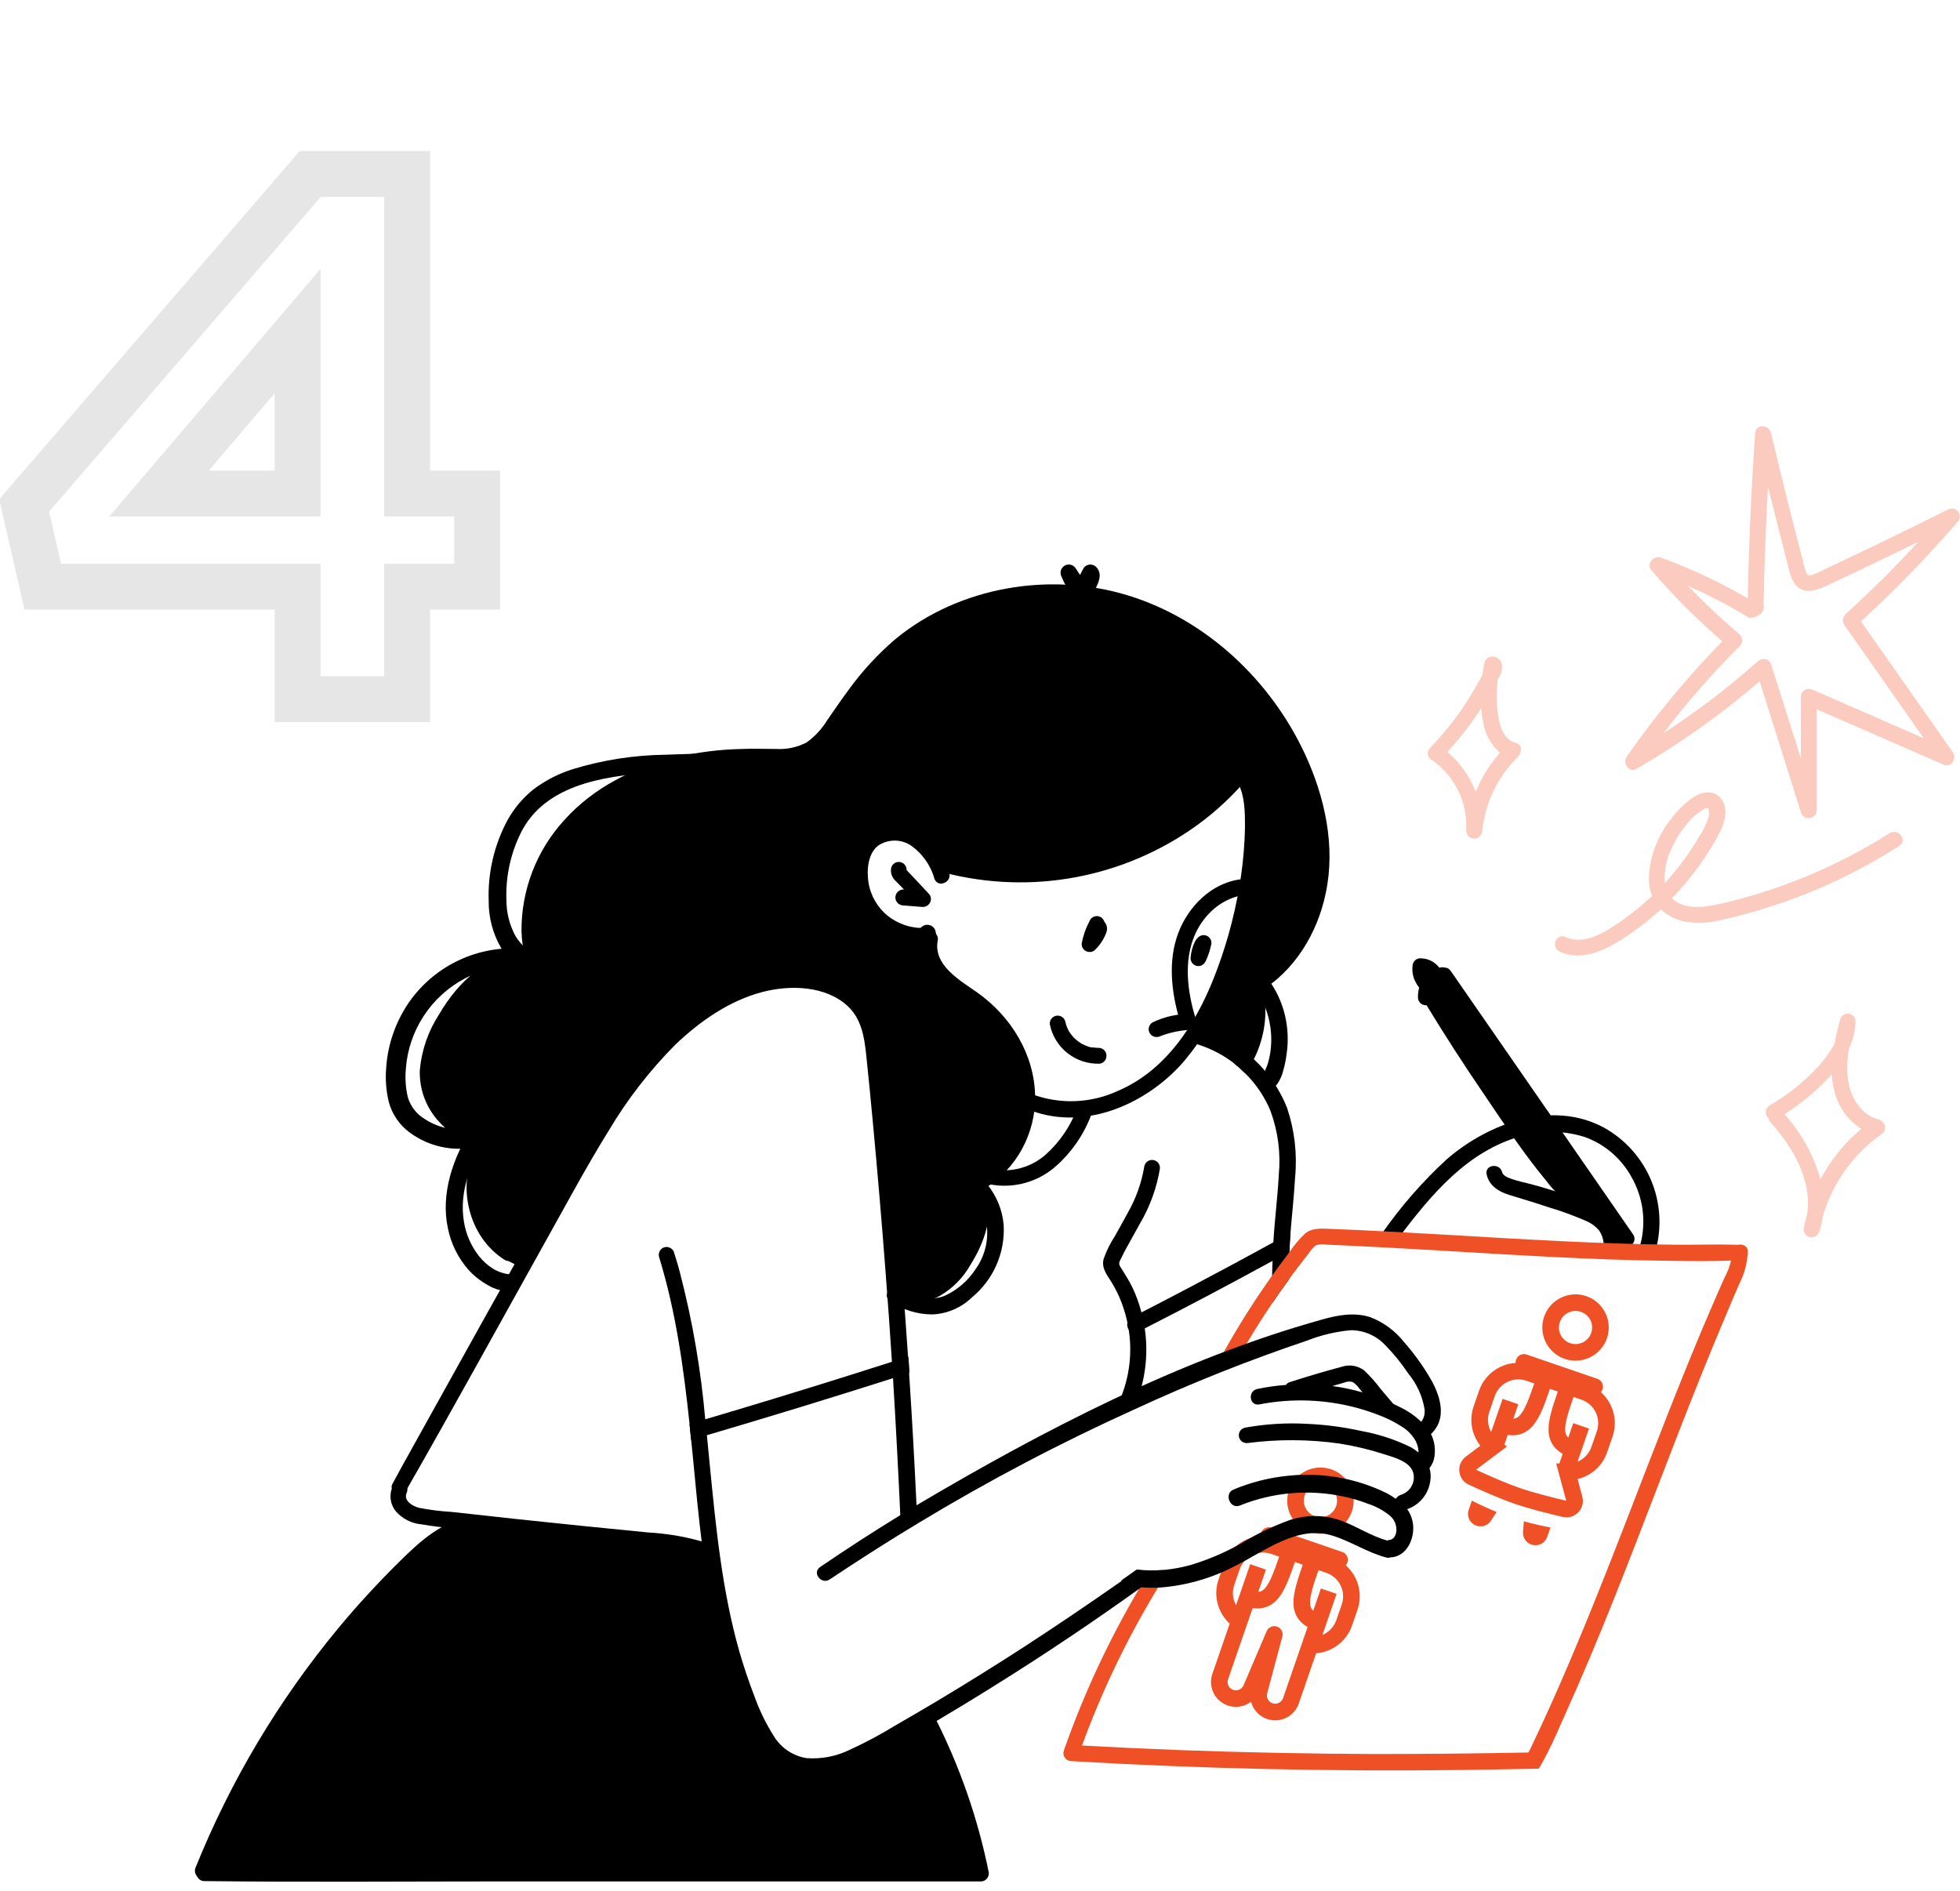<svg width="171" height="165" viewBox="0 0 171 165" fill="none" xmlns="http://www.w3.org/2000/svg">
<path d="M27.068 15.175V13.175H26.152L25.554 13.868L27.068 15.175ZM2.108 44.1L0.594 42.793L-0.068 43.56L0.158 44.547L2.108 44.1ZM3.733 51.185L1.783 51.632L2.14 53.185H3.733V51.185ZM25.963 51.185H27.963V49.185H25.963V51.185ZM25.963 61H23.963V63H25.963V61ZM35.518 61V63H37.518V61H35.518ZM35.518 51.185V49.185H33.518V51.185H35.518ZM41.628 51.185V53.185H43.628V51.185H41.628ZM41.628 43.06H43.628V41.06H41.628V43.06ZM35.518 43.06H33.518V45.06H35.518V43.06ZM35.518 15.175H37.518V13.175H35.518V15.175ZM25.963 43.06V45.06H27.963V43.06H25.963ZM13.873 43.06L12.351 41.762L9.537 45.06H13.873V43.06ZM25.963 28.89H27.963V23.465L24.441 27.592L25.963 28.89ZM25.554 13.868L0.594 42.793L3.622 45.407L28.582 16.482L25.554 13.868ZM0.158 44.547L1.783 51.632L5.682 50.738L4.057 43.653L0.158 44.547ZM3.733 53.185H25.963V49.185H3.733V53.185ZM23.963 51.185V61H27.963V51.185H23.963ZM25.963 63H35.518V59H25.963V63ZM37.518 61V51.185H33.518V61H37.518ZM35.518 53.185H41.628V49.185H35.518V53.185ZM43.628 51.185V43.06H39.628V51.185H43.628ZM41.628 41.06H35.518V45.06H41.628V41.06ZM37.518 43.06V15.175H33.518V43.06H37.518ZM35.518 13.175H27.068V17.175H35.518V13.175ZM25.963 41.06H13.873V45.06H25.963V41.06ZM15.394 44.358L27.484 30.188L24.441 27.592L12.351 41.762L15.394 44.358ZM23.963 28.89V43.06H27.963V28.89H23.963Z" fill="black" fill-opacity="0.1"/>
<g clip-path="url(#clip0_266_1911)">
<g clip-path="url(#clip1_266_1911)">
<path fill-rule="evenodd" clip-rule="evenodd" d="M125.48 134.457C125.73 133.732 126.259 133.136 126.95 132.799C127.641 132.463 128.437 132.414 129.164 132.664C129.891 132.914 130.489 133.441 130.826 134.13C131.163 134.82 131.212 135.614 130.962 136.339C130.711 137.065 130.183 137.661 129.492 137.997C128.801 138.333 128.004 138.382 127.277 138.132C126.551 137.883 125.953 137.355 125.616 136.666C125.279 135.977 125.23 135.182 125.48 134.457ZM128.693 134.031C128.329 133.906 127.931 133.931 127.585 134.099C127.24 134.267 126.976 134.565 126.851 134.928C126.725 135.29 126.75 135.688 126.918 136.032C127.087 136.377 127.386 136.641 127.749 136.765C128.113 136.89 128.511 136.866 128.856 136.698C129.202 136.53 129.466 136.231 129.591 135.869C129.716 135.506 129.692 135.109 129.523 134.764C129.355 134.42 129.056 134.156 128.693 134.031ZM110.94 133.287C110.827 133.248 110.706 133.237 110.588 133.256C110.471 133.275 110.359 133.323 110.264 133.395C110.17 133.467 110.094 133.561 110.044 133.669C109.995 133.778 109.973 133.896 109.98 134.015C109.266 134.061 108.582 134.316 108.013 134.748C107.444 135.181 107.017 135.772 106.784 136.447L106.312 137.814C106.082 138.479 106.052 139.197 106.225 139.879C106.398 140.56 106.767 141.177 107.286 141.653L105.773 146.039C105.621 146.479 105.615 146.957 105.756 147.401C105.897 147.846 106.178 148.233 106.557 148.505C106.936 148.778 107.393 148.921 107.86 148.914C108.327 148.908 108.779 148.751 109.15 148.468C109.268 148.919 109.528 149.32 109.892 149.612C110.256 149.904 110.704 150.072 111.171 150.09C111.638 150.107 112.098 149.975 112.483 149.711C112.868 149.448 113.158 149.068 113.31 148.627L114.824 144.241C115.526 144.185 116.198 143.926 116.755 143.494C117.312 143.063 117.731 142.479 117.96 141.814L118.432 140.447C118.665 139.772 118.692 139.044 118.511 138.353C118.33 137.663 117.948 137.042 117.413 136.568C117.492 136.479 117.548 136.372 117.576 136.256C117.604 136.14 117.602 136.019 117.572 135.904C117.541 135.789 117.483 135.683 117.402 135.596C117.321 135.509 117.219 135.443 117.106 135.404L110.94 133.287ZM108.824 141.638L109.287 140.299C109.605 140.35 109.929 140.34 110.244 140.27C110.781 140.145 111.196 139.837 111.524 139.441C111.842 139.058 112.092 138.576 112.313 138.058C112.536 137.536 112.748 136.929 112.973 136.278L113.658 136.514C113.434 137.164 113.227 137.772 113.08 138.322C112.935 138.866 112.834 139.399 112.848 139.896C112.863 140.409 113 140.907 113.346 141.336C113.545 141.582 113.794 141.782 114.083 141.946L111.94 148.157C111.878 148.333 111.75 148.478 111.584 148.562C111.417 148.647 111.224 148.664 111.045 148.609C110.866 148.555 110.715 148.434 110.624 148.271C110.532 148.108 110.508 147.916 110.555 147.736L111.877 142.783C111.924 142.606 111.902 142.418 111.816 142.257C111.73 142.095 111.586 141.973 111.412 141.913C111.239 141.853 111.049 141.862 110.882 141.936C110.714 142.01 110.581 142.145 110.51 142.314L108.496 147.029C108.423 147.203 108.285 147.342 108.112 147.416C107.938 147.49 107.742 147.494 107.566 147.426C107.39 147.358 107.247 147.225 107.168 147.053C107.089 146.882 107.08 146.687 107.144 146.509L108.824 141.638ZM107.682 138.284C107.473 138.891 107.549 139.528 107.84 140.048L109.075 136.469L110.446 136.94L109.775 138.883C109.827 138.879 109.872 138.872 109.912 138.863C110.073 138.826 110.231 138.732 110.407 138.521C110.593 138.295 110.778 137.963 110.979 137.492C111.179 137.025 111.376 136.465 111.602 135.808L110.917 135.573C110.372 135.385 109.775 135.422 109.257 135.674C108.738 135.926 108.342 136.373 108.154 136.917L107.682 138.284ZM116.59 141.343C116.38 141.95 115.928 142.406 115.377 142.636L116.612 139.057L115.242 138.587L114.571 140.53C114.537 140.499 114.505 140.466 114.476 140.43C114.372 140.302 114.305 140.131 114.297 139.856C114.289 139.565 114.348 139.189 114.481 138.694C114.612 138.204 114.802 137.642 115.028 136.984L115.714 137.22C116.259 137.407 116.707 137.802 116.96 138.319C117.213 138.836 117.249 139.432 117.062 139.976L116.59 141.343ZM122.999 138.486C122.285 138.531 121.6 138.786 121.032 139.219C120.463 139.652 120.035 140.243 119.802 140.917L119.331 142.284C118.913 143.496 119.177 144.776 119.919 145.709L118.653 146.662C117.791 147.309 117.911 148.65 118.909 149.111C119.965 149.597 121.625 150.336 122.914 150.778C124.202 151.221 125.967 151.659 127.1 151.924C128.171 152.174 129.092 151.19 128.813 150.151L128.402 148.622C128.994 148.48 129.54 148.192 129.991 147.783C130.441 147.374 130.781 146.859 130.979 146.285L131.451 144.917C131.684 144.243 131.711 143.514 131.53 142.824C131.348 142.134 130.966 141.512 130.432 141.038C130.511 140.949 130.567 140.842 130.594 140.726C130.622 140.611 130.621 140.49 130.59 140.375C130.56 140.26 130.502 140.154 130.42 140.067C130.339 139.979 130.238 139.914 130.125 139.875L123.958 137.757C123.845 137.718 123.725 137.708 123.607 137.727C123.489 137.746 123.378 137.793 123.283 137.865C123.188 137.937 123.113 138.032 123.063 138.14C123.013 138.248 122.991 138.367 122.999 138.486ZM121.173 141.388C121.36 140.844 121.757 140.397 122.275 140.145C122.793 139.892 123.391 139.856 123.936 140.043L124.621 140.278C124.394 140.936 124.198 141.495 123.998 141.962C123.797 142.434 123.612 142.766 123.426 142.991C123.25 143.203 123.092 143.296 122.932 143.333C122.886 143.344 122.84 143.351 122.794 143.354L123.228 142.094L121.858 141.623L120.859 144.519C120.568 143.998 120.492 143.362 120.701 142.755L121.173 141.388ZM122.237 145.779L122.014 145.613L122.305 144.769C122.623 144.821 122.948 144.811 123.262 144.741C123.8 144.616 124.215 144.307 124.542 143.912C124.861 143.529 125.11 143.047 125.331 142.529C125.554 142.007 125.767 141.4 125.991 140.749L126.677 140.984C126.452 141.635 126.245 142.243 126.099 142.792C125.953 143.336 125.853 143.87 125.867 144.367C125.882 144.88 126.018 145.378 126.364 145.807C126.563 146.053 126.812 146.253 127.101 146.416L126.81 147.261L126.533 147.254L127.409 150.511C126.278 150.246 124.591 149.825 123.386 149.411C122.181 148.997 120.591 148.293 119.537 147.807L122.237 145.779L122.237 145.779ZM128.396 147.107C128.946 146.876 129.399 146.421 129.608 145.814L130.08 144.447C130.268 143.903 130.231 143.307 129.978 142.79C129.726 142.273 129.277 141.877 128.732 141.69L128.047 141.455C127.82 142.113 127.63 142.674 127.499 143.164C127.367 143.66 127.308 144.035 127.315 144.326C127.324 144.602 127.391 144.772 127.494 144.9C127.52 144.932 127.551 144.966 127.59 145.001L128.025 143.741L129.395 144.212L128.396 147.107Z" fill="#EF5026"/>
<path d="M121.341 151.495C120.605 151.196 119.884 150.865 119.178 150.502L118.899 151.311C118.813 151.56 118.821 151.832 118.922 152.076C119.023 152.32 119.209 152.519 119.446 152.635C119.683 152.752 119.955 152.778 120.21 152.71C120.465 152.641 120.687 152.482 120.833 152.262L121.341 151.495ZM123.712 152.303L123.639 153.226C123.618 153.489 123.695 153.751 123.853 153.962C124.012 154.173 124.243 154.318 124.502 154.372C124.761 154.426 125.03 154.383 125.26 154.253C125.49 154.123 125.664 153.913 125.75 153.664L126.033 152.845C125.252 152.698 124.478 152.517 123.712 152.304L123.712 152.303Z" fill="#EF5026"/>
<path fill-rule="evenodd" clip-rule="evenodd" d="M116.146 128.193C115.419 127.944 114.622 127.992 113.931 128.329C113.241 128.665 112.712 129.261 112.462 129.986C112.211 130.712 112.26 131.506 112.597 132.196C112.934 132.885 113.532 133.412 114.259 133.662C114.986 133.911 115.782 133.863 116.473 133.527C117.164 133.19 117.693 132.594 117.943 131.869C118.193 131.144 118.144 130.349 117.807 129.66C117.47 128.97 116.873 128.443 116.146 128.193ZM113.832 130.457C113.957 130.094 114.221 129.796 114.567 129.628C114.912 129.46 115.311 129.436 115.674 129.561C116.037 129.685 116.336 129.949 116.505 130.294C116.673 130.638 116.698 131.036 116.573 131.398C116.448 131.761 116.183 132.059 115.838 132.227C115.492 132.395 115.094 132.42 114.731 132.295C114.367 132.17 114.068 131.906 113.9 131.562C113.731 131.217 113.707 130.82 113.832 130.457Z" fill="#EF5026"/>
</g>
<g clip-path="url(#clip2_266_1911)">
<path fill-rule="evenodd" clip-rule="evenodd" d="M134.716 114.878C134.966 114.153 135.495 113.556 136.186 113.22C136.877 112.884 137.673 112.835 138.4 113.085C139.127 113.335 139.725 113.862 140.062 114.551C140.399 115.241 140.447 116.035 140.197 116.76C139.947 117.485 139.418 118.082 138.727 118.418C138.036 118.754 137.24 118.803 136.513 118.553C135.786 118.304 135.188 117.776 134.851 117.087C134.514 116.398 134.466 115.603 134.716 114.878ZM137.928 114.452C137.565 114.327 137.166 114.352 136.821 114.52C136.476 114.688 136.211 114.986 136.086 115.349C135.961 115.711 135.985 116.108 136.154 116.453C136.322 116.798 136.621 117.061 136.985 117.186C137.348 117.311 137.746 117.287 138.092 117.119C138.437 116.95 138.702 116.652 138.827 116.29C138.952 115.927 138.928 115.53 138.759 115.185C138.591 114.841 138.292 114.577 137.928 114.452ZM120.175 113.707C120.063 113.669 119.942 113.658 119.824 113.677C119.706 113.696 119.595 113.744 119.5 113.816C119.405 113.888 119.33 113.982 119.28 114.09C119.23 114.199 119.208 114.317 119.216 114.436C118.502 114.481 117.817 114.737 117.249 115.169C116.68 115.602 116.252 116.193 116.019 116.868L115.548 118.235C115.318 118.9 115.288 119.617 115.461 120.299C115.634 120.981 116.003 121.598 116.522 122.074L115.009 126.46C114.857 126.9 114.851 127.378 114.992 127.822C115.133 128.266 115.414 128.654 115.793 128.926C116.172 129.199 116.628 129.342 117.095 129.335C117.562 129.329 118.015 129.172 118.386 128.889C118.503 129.34 118.763 129.741 119.127 130.033C119.491 130.325 119.94 130.493 120.406 130.51C120.873 130.528 121.333 130.396 121.719 130.132C122.104 129.869 122.394 129.489 122.546 129.048L124.059 124.662C124.762 124.606 125.433 124.346 125.99 123.915C126.548 123.484 126.967 122.9 127.196 122.235L127.668 120.868C127.901 120.193 127.928 119.465 127.747 118.774C127.565 118.084 127.183 117.463 126.649 116.989C126.728 116.9 126.784 116.792 126.811 116.677C126.839 116.561 126.838 116.44 126.807 116.325C126.777 116.21 126.719 116.104 126.638 116.017C126.556 115.93 126.455 115.864 126.342 115.825L120.175 113.707ZM118.06 122.059L118.522 120.72C118.84 120.771 119.165 120.761 119.479 120.691C120.017 120.566 120.432 120.258 120.759 119.862C121.078 119.479 121.328 118.997 121.548 118.479C121.772 117.957 121.984 117.35 122.208 116.699L122.894 116.935C122.669 117.585 122.462 118.193 122.316 118.742C122.17 119.286 122.07 119.82 122.084 120.317C122.098 120.83 122.235 121.328 122.582 121.757C122.78 122.003 123.029 122.203 123.318 122.367L121.175 128.577C121.114 128.754 120.986 128.899 120.819 128.983C120.652 129.068 120.459 129.084 120.281 129.03C120.102 128.976 119.951 128.855 119.859 128.692C119.768 128.529 119.743 128.337 119.79 128.157L121.112 123.204C121.159 123.027 121.138 122.839 121.052 122.678C120.965 122.516 120.821 122.393 120.648 122.334C120.475 122.274 120.285 122.283 120.118 122.357C119.95 122.431 119.817 122.566 119.745 122.734L117.731 127.45C117.659 127.624 117.521 127.763 117.347 127.837C117.174 127.911 116.978 127.914 116.802 127.847C116.625 127.779 116.483 127.645 116.404 127.474C116.325 127.303 116.316 127.108 116.379 126.93L118.06 122.059ZM116.918 118.705C116.709 119.312 116.785 119.949 117.076 120.469L118.311 116.89L119.681 117.361L119.011 119.304C119.062 119.3 119.108 119.293 119.148 119.284C119.309 119.246 119.467 119.153 119.643 118.942C119.829 118.716 120.014 118.384 120.215 117.912C120.414 117.446 120.611 116.886 120.838 116.229L120.153 115.993C119.608 115.806 119.01 115.843 118.492 116.095C117.974 116.347 117.577 116.794 117.39 117.338L116.918 118.705ZM125.825 121.764C125.616 122.371 125.163 122.827 124.613 123.057L125.848 119.478L124.477 119.008L123.807 120.951C123.772 120.92 123.74 120.887 123.711 120.851C123.608 120.723 123.541 120.552 123.532 120.277C123.525 119.986 123.584 119.61 123.716 119.115C123.847 118.624 124.037 118.063 124.264 117.405L124.949 117.641C125.494 117.828 125.943 118.223 126.195 118.74C126.448 119.257 126.485 119.853 126.297 120.397L125.825 121.764ZM132.234 118.907C131.52 118.952 130.836 119.207 130.267 119.64C129.698 120.073 129.271 120.663 129.038 121.338L128.566 122.705C128.148 123.917 128.413 125.197 129.155 126.13L127.888 127.083C127.026 127.73 127.146 129.071 128.144 129.532C129.2 130.018 130.861 130.757 132.15 131.199C133.438 131.642 135.203 132.079 136.335 132.344C137.406 132.594 138.328 131.611 138.048 130.572L137.638 129.043C138.229 128.901 138.776 128.612 139.226 128.204C139.677 127.795 140.017 127.28 140.214 126.705L140.686 125.338C140.919 124.664 140.947 123.935 140.765 123.245C140.584 122.555 140.202 121.933 139.667 121.459C139.746 121.37 139.802 121.263 139.83 121.147C139.858 121.032 139.856 120.911 139.826 120.796C139.796 120.681 139.737 120.575 139.656 120.487C139.575 120.4 139.473 120.334 139.361 120.296L133.194 118.178C133.081 118.139 132.96 118.129 132.843 118.148C132.725 118.167 132.614 118.214 132.519 118.286C132.424 118.358 132.348 118.453 132.298 118.561C132.249 118.669 132.227 118.788 132.234 118.907ZM130.408 121.809C130.596 121.265 130.993 120.818 131.511 120.566C132.029 120.313 132.626 120.277 133.171 120.464L133.857 120.699C133.63 121.357 133.433 121.916 133.234 122.383C133.033 122.855 132.847 123.187 132.662 123.411C132.485 123.624 132.327 123.717 132.167 123.754C132.122 123.765 132.076 123.771 132.029 123.775L132.464 122.515L131.094 122.044L130.094 124.94C129.803 124.419 129.727 123.783 129.937 123.176L130.408 121.809ZM131.472 126.2L131.249 126.034L131.541 125.19C131.859 125.241 132.183 125.232 132.498 125.162C133.035 125.037 133.451 124.728 133.778 124.333C134.096 123.95 134.346 123.468 134.567 122.949C134.79 122.427 135.002 121.821 135.227 121.17L135.912 121.405C135.688 122.056 135.481 122.664 135.334 123.213C135.189 123.757 135.088 124.291 135.103 124.788C135.118 125.301 135.254 125.799 135.6 126.228C135.799 126.474 136.048 126.674 136.337 126.837L136.046 127.681L135.768 127.675L136.645 130.932C135.514 130.667 133.827 130.246 132.621 129.832C131.416 129.418 129.827 128.714 128.773 128.228L131.473 126.2L131.472 126.2ZM137.631 127.528C138.182 127.296 138.635 126.842 138.844 126.235L139.316 124.868C139.503 124.324 139.467 123.728 139.214 123.211C138.961 122.694 138.513 122.298 137.968 122.111L137.283 121.876C137.056 122.533 136.866 123.094 136.735 123.585C136.602 124.08 136.543 124.456 136.551 124.747C136.559 125.023 136.626 125.193 136.729 125.321C136.756 125.353 136.787 125.387 136.826 125.422L137.26 124.162L138.631 124.632L137.631 127.528Z" fill="#EF5026"/>
<path d="M130.577 131.916C129.841 131.617 129.119 131.286 128.413 130.923L128.134 131.732C128.048 131.981 128.057 132.253 128.157 132.497C128.258 132.741 128.445 132.94 128.682 133.056C128.919 133.173 129.191 133.199 129.446 133.13C129.701 133.062 129.922 132.902 130.068 132.683L130.577 131.916ZM132.948 132.724L132.875 133.647C132.854 133.91 132.93 134.171 133.089 134.382C133.248 134.593 133.478 134.739 133.737 134.793C133.996 134.847 134.266 134.804 134.496 134.674C134.726 134.544 134.9 134.334 134.986 134.085L135.268 133.266C134.487 133.119 133.713 132.938 132.948 132.725L132.948 132.724Z" fill="#EF5026"/>
<path fill-rule="evenodd" clip-rule="evenodd" d="M125.381 108.614C124.654 108.365 123.858 108.413 123.167 108.75C122.476 109.086 121.947 109.682 121.697 110.407C121.447 111.132 121.496 111.927 121.833 112.616C122.17 113.306 122.768 113.833 123.494 114.083C124.221 114.332 125.018 114.284 125.709 113.947C126.4 113.611 126.928 113.015 127.179 112.29C127.429 111.565 127.38 110.77 127.043 110.081C126.706 109.391 126.108 108.864 125.381 108.614ZM123.068 110.878C123.193 110.515 123.457 110.217 123.802 110.049C124.148 109.881 124.546 109.857 124.91 109.981C125.273 110.106 125.572 110.37 125.74 110.715C125.909 111.059 125.933 111.457 125.808 111.819C125.683 112.182 125.419 112.48 125.073 112.648C124.728 112.816 124.33 112.84 123.966 112.716C123.603 112.591 123.304 112.327 123.135 111.982C122.967 111.638 122.942 111.24 123.068 110.878Z" fill="#EF5026"/>
</g>
<path d="M80.063 132.887L78.614 133.768L78.545 132.162C78.364 128.18 78.152 124.207 77.91 120.241C77.875 119.763 77.846 119.285 77.817 118.813C77.644 116.126 77.452 113.419 77.24 110.694C76.921 106.532 76.567 102.367 76.178 98.197C75.982 96.107 75.785 94.011 75.56 91.921C75.399 90.412 75.127 88.874 73.973 87.792C72.045 85.989 68.934 85.914 66.515 86.548C63.629 87.302 61.031 89.116 58.907 91.155C56.686 93.392 54.747 95.893 53.135 98.6C51.236 101.653 49.539 104.826 47.784 107.964C43.662 115.352 39.599 122.769 35.396 130.106C35.01 130.774 33.855 130.106 34.242 129.455C34.746 128.522 35.258 127.591 35.777 126.662C39.957 119.126 44.153 111.598 48.367 104.077C51.565 98.353 54.826 92.22 60.183 88.195C62.607 86.375 65.534 84.93 68.61 84.786C71.416 84.659 74.51 85.511 75.999 88.085C76.963 89.749 76.998 91.8 77.153 93.665C77.373 95.796 77.586 97.933 77.777 100.069C78.162 104.342 78.516 108.618 78.839 112.899C78.966 114.713 79.099 116.527 79.22 118.347C79.249 118.825 79.283 119.297 79.312 119.775C79.566 123.614 79.782 127.453 79.959 131.292C80.022 131.816 80.04 132.352 80.063 132.887Z" fill="black"/>
<path d="M139.91 98.364C135.373 95.94 129.843 98.013 126.236 101.128C124.096 103.094 122.182 105.29 120.527 107.676C120.417 107.823 120.369 108.007 120.395 108.188C120.421 108.37 120.518 108.533 120.665 108.643C120.812 108.753 120.997 108.801 121.179 108.775C121.361 108.749 121.525 108.652 121.635 108.505C124.383 104.849 127.407 100.961 131.881 99.384C133.916 98.612 136.152 98.543 138.23 99.188C139.968 99.805 141.419 101.033 142.312 102.643C142.83 103.534 143.167 104.517 143.304 105.538C143.44 106.559 143.374 107.597 143.108 108.592C143.043 108.769 143.05 108.965 143.126 109.137C143.202 109.31 143.343 109.447 143.518 109.519C143.695 109.586 143.891 109.581 144.064 109.505C144.237 109.428 144.373 109.286 144.442 109.11C145.005 107.071 144.864 104.903 144.042 102.954C143.22 101.005 141.765 99.388 139.91 98.364Z" fill="black"/>
<path d="M140.135 105.856C139.193 105.183 138.137 104.683 137.018 104.382C135.864 103.979 134.709 103.61 133.503 103.294C132.926 103.15 132.395 103.04 131.864 102.85C131.598 102.752 131.136 102.597 131.055 102.274C130.853 101.428 129.508 101.606 129.705 102.47C129.924 103.466 130.767 103.973 131.685 104.255C132.839 104.607 133.994 104.952 135.102 105.326C136.229 105.66 137.333 106.064 138.409 106.536C138.826 106.716 139.197 106.988 139.495 107.33C139.761 107.707 139.907 108.154 139.916 108.615C139.941 108.77 140.016 108.912 140.129 109.021C140.242 109.129 140.388 109.198 140.545 109.216C140.701 109.235 140.859 109.201 140.994 109.122C141.13 109.042 141.236 108.921 141.296 108.776C141.682 107.711 140.926 106.519 140.135 105.856Z" fill="black"/>
<path d="M142.473 107.688L130.086 89.79L126.559 84.699C126.057 83.974 124.977 84.814 125.474 85.534C129.599 91.5 133.724 97.47 137.85 103.443C139.027 105.144 140.203 106.841 141.376 108.534C141.884 109.271 142.981 108.419 142.473 107.688Z" fill="black"/>
<path d="M126.472 84.878C126.428 84.722 126.329 84.587 126.193 84.499C126.057 84.41 125.894 84.373 125.733 84.394C125.404 84.44 125.093 84.569 124.827 84.768C124.354 85.101 124.005 85.581 123.834 86.133C123.734 86.447 123.693 86.777 123.713 87.106C123.74 87.289 123.837 87.455 123.984 87.567C124.134 87.676 124.32 87.724 124.504 87.699C124.688 87.672 124.855 87.573 124.966 87.423C125.057 87.283 125.104 87.118 125.098 86.951V87.031C125.096 86.91 125.107 86.788 125.133 86.669C125.167 86.56 125.209 86.454 125.26 86.352C125.319 86.252 125.389 86.16 125.468 86.076C125.545 85.999 125.63 85.931 125.722 85.874C125.843 85.811 125.97 85.764 126.091 85.707C126.248 85.643 126.375 85.521 126.446 85.367C126.516 85.213 126.526 85.038 126.472 84.878Z" fill="black"/>
<path d="M139.2 104.468L128.752 89.629L125.756 85.367C125.289 84.711 124.158 85.367 124.521 86.087L124.66 86.358C124.572 86.379 124.49 86.419 124.417 86.473C124.276 86.586 124.184 86.75 124.162 86.929C124.139 87.109 124.187 87.29 124.296 87.434C125.947 90.156 127.679 92.844 129.491 95.497C131.223 98.053 132.955 100.679 134.94 103.063C135.83 104.304 137.117 105.205 138.588 105.62C139.2 105.741 139.512 104.918 139.2 104.468Z" fill="black"/>
<path d="M125.797 84.814C125.723 84.638 125.621 84.475 125.497 84.331C125.372 84.189 125.23 84.064 125.075 83.956C124.759 83.743 124.389 83.623 124.007 83.611C123.83 83.588 123.651 83.635 123.508 83.743C123.366 83.851 123.271 84.01 123.246 84.187C123.191 84.545 123.219 84.911 123.326 85.258C123.36 85.382 123.408 85.502 123.471 85.615C123.557 85.799 123.663 85.973 123.788 86.133C123.905 86.272 124.07 86.363 124.25 86.386C124.337 86.397 124.425 86.39 124.509 86.367C124.593 86.343 124.672 86.303 124.741 86.248C124.812 86.194 124.872 86.125 124.917 86.047C124.961 85.969 124.99 85.883 125 85.793C125.149 85.809 125.299 85.79 125.439 85.736C125.608 85.66 125.741 85.521 125.808 85.348C125.875 85.176 125.871 84.984 125.797 84.814Z" fill="black"/>
<path d="M112.988 102.758C112.896 104.365 112.717 105.96 112.59 107.561C112.549 108.102 112.515 108.649 112.497 109.19C112.497 109.311 112.497 109.415 112.497 109.519C112.497 110.216 112.457 110.918 112.457 111.621C111.955 112.306 111.47 112.997 110.991 113.699C110.991 112.876 110.991 112.047 110.991 111.223C110.991 110.816 111.002 110.407 111.025 109.997C111.025 109.645 111.025 109.294 111.066 108.943C111.066 108.753 111.066 108.563 111.095 108.367C111.21 106.409 111.464 104.463 111.568 102.505C111.748 100.61 111.5 98.699 110.841 96.913C110.324 95.667 109.558 94.538 108.59 93.596C108.285 93.292 107.964 93.005 107.626 92.738C106.663 92.006 105.579 91.451 104.422 91.097C104.28 91.051 104.135 91.011 103.989 90.976C103.821 90.908 103.687 90.777 103.614 90.611C103.542 90.446 103.538 90.258 103.602 90.089C103.674 89.924 103.805 89.793 103.97 89.72C104.135 89.647 104.321 89.639 104.491 89.698C104.728 89.761 104.97 89.83 105.207 89.911C106.319 90.273 107.366 90.812 108.307 91.506C108.692 91.787 109.058 92.093 109.403 92.421C110.668 93.602 111.654 95.047 112.29 96.654C112.95 98.617 113.188 100.697 112.988 102.758Z" fill="black"/>
<path d="M112.59 107.561C112.549 108.102 112.515 108.649 112.497 109.191L111.037 109.997C107.146 112.127 103.221 114.199 99.261 116.21C98.476 116.613 97.945 115.346 98.725 114.943C100.237 114.172 101.738 113.389 103.239 112.605C105.875 111.219 108.497 109.811 111.106 108.379C111.603 108.108 112.099 107.837 112.59 107.561Z" fill="black"/>
<path d="M151.461 109.951C149.596 110.06 147.709 110.02 145.844 110.002C143.98 109.985 142.161 109.939 140.326 109.876C133.774 109.645 127.228 109.167 120.7 108.828C119.055 108.741 117.415 108.661 115.77 108.592C115.455 108.534 115.132 108.55 114.824 108.638C114.57 108.827 114.357 109.064 114.195 109.334C113.725 109.926 113.263 110.525 112.809 111.131C112.688 111.292 112.572 111.454 112.457 111.621C111.955 112.306 111.47 112.997 110.991 113.699C109.859 115.381 108.797 117.109 107.805 118.882C107.429 119.556 106.258 118.882 106.621 118.226C107.952 115.815 109.421 113.483 111.02 111.241C111.482 110.59 111.961 109.951 112.445 109.311C112.467 109.281 112.49 109.252 112.515 109.225C112.901 108.639 113.354 108.1 113.865 107.618C114.512 107.094 115.32 107.192 116.094 107.215C117.768 107.279 119.442 107.359 121.11 107.446C124.487 107.624 127.852 107.831 131.223 108.022C134.594 108.212 137.965 108.39 141.342 108.494C143.01 108.546 144.684 108.586 146.358 108.597C148.032 108.609 149.758 108.551 151.455 108.597C152.24 108.592 152.246 109.899 151.461 109.951Z" fill="#EF5026"/>
<path d="M152.488 109.167C152.456 110.144 152.208 111.102 151.761 111.972C151.368 112.876 150.97 113.78 150.606 114.684C149.837 116.492 149.086 118.31 148.355 120.138C145.729 126.679 143.293 133.296 140.672 139.838C139.368 143.097 138.011 146.333 136.568 149.535C136.066 150.641 135.598 151.793 135.033 152.881C134.848 153.255 134.646 153.612 134.455 153.964C134.387 154.083 134.312 154.198 134.23 154.309L132.273 154.344C130.657 154.378 129.041 154.405 127.425 154.424C121.768 154.493 116.109 154.465 110.448 154.338C104.788 154.211 99.106 153.981 93.403 153.647C93.296 153.635 93.193 153.6 93.103 153.543C93.012 153.485 92.936 153.408 92.88 153.317C92.825 153.225 92.79 153.123 92.781 153.016C92.772 152.909 92.787 152.802 92.825 152.702C94.554 147.775 96.766 143.03 99.429 138.536C99.718 138.047 100.006 137.557 100.324 137.074C100.709 137.078 101.094 137.063 101.478 137.028C101.552 137.139 101.591 137.271 101.591 137.405C101.591 137.539 101.552 137.67 101.478 137.782C101.311 138.047 101.149 138.317 100.987 138.582C98.348 142.925 96.142 147.515 94.401 152.288C97.276 152.449 100.15 152.583 103.025 152.691C108.659 152.898 114.289 153.011 119.915 153.031C124.4 153.031 128.874 152.985 133.353 152.898C133.543 152.53 133.711 152.167 133.844 151.879C134.652 150.174 135.433 148.456 136.187 146.725C138.9 140.506 141.313 134.166 143.76 127.843C144.973 124.716 146.191 121.595 147.46 118.496C148.099 116.919 148.759 115.348 149.44 113.786C149.775 113.008 150.116 112.225 150.468 111.448C150.858 110.739 151.087 109.952 151.137 109.144C151.143 108.39 152.477 108.384 152.488 109.167Z" fill="#EF5026"/>
<path d="M101.594 137.01C100.897 137.529 100.199 138.037 99.498 138.536C95.758 141.224 91.946 143.796 88.063 146.253C85.454 147.907 82.814 149.512 80.144 151.067C78.845 151.821 77.552 152.587 76.224 153.29C74.996 153.987 73.668 154.494 72.287 154.793C70.915 155.09 69.481 154.885 68.247 154.217C67.132 153.497 66.242 152.48 65.678 151.28C64.427 148.794 63.47 146.172 62.827 143.466C61.412 137.96 60.945 132.202 60.396 126.57C60.362 126.253 60.333 125.936 60.298 125.614L60.16 124.232C59.64 119.337 58.965 114.442 57.522 109.738C57.457 109.571 57.459 109.385 57.526 109.219C57.594 109.053 57.722 108.919 57.885 108.845C58.053 108.776 58.242 108.775 58.41 108.843C58.578 108.91 58.714 109.042 58.786 109.208C58.999 109.864 59.196 110.526 59.363 111.194C60.433 115.337 61.157 119.561 61.528 123.823C61.58 124.284 61.626 124.75 61.672 125.211C61.759 126.057 61.84 126.91 61.92 127.762C62.457 133.25 62.994 138.784 64.512 144.111C64.897 145.435 65.336 146.737 65.828 148.015C66.261 149.225 66.827 150.383 67.514 151.47C67.821 151.976 68.234 152.41 68.725 152.741C69.217 153.072 69.774 153.292 70.359 153.388C71.665 153.486 72.972 153.234 74.146 152.656C75.443 152.063 76.703 151.394 77.921 150.652C79.214 149.909 80.496 149.155 81.777 148.395C84.375 146.84 86.943 145.239 89.483 143.592C92.296 141.757 95.073 139.88 97.813 137.96C98.263 137.649 98.707 137.327 99.152 137.01C99.963 137.102 100.782 137.102 101.594 137.01Z" fill="black"/>
<path d="M124.7 120.109C124.055 119.035 123.315 118.022 122.489 117.08C121.723 116.112 120.71 115.366 119.557 114.92C118.149 114.465 116.711 114.736 115.326 115.128C102.956 118.583 91.001 124.796 79.993 131.309L78.799 132.029C78.718 132.087 78.631 132.133 78.545 132.19C76.178 133.641 73.846 135.15 71.549 136.717C70.821 137.218 71.664 138.283 72.385 137.799C74.441 136.429 76.517 135.095 78.614 133.797L80.063 132.916C86.172 129.218 92.498 125.889 99.007 122.948C103.911 120.679 108.935 118.678 114.056 116.953C115.27 116.477 116.544 116.175 117.843 116.055C118.397 116.053 118.945 116.164 119.455 116.379C119.965 116.595 120.426 116.912 120.81 117.31C121.572 118.081 122.258 118.924 122.859 119.827C123.603 120.72 124.095 121.796 124.285 122.942C124.339 123.334 124.235 123.732 123.996 124.048C123.447 123.521 122.818 123.086 122.131 122.758C121.935 122.66 121.739 122.562 121.554 122.476L120.434 121.157C120.007 120.583 119.53 120.047 119.009 119.556C118.733 119.35 118.411 119.215 118.072 119.16C117.732 119.106 117.384 119.135 117.058 119.245C115.528 119.654 113.998 120.109 112.503 120.593C112.375 120.633 112.265 120.716 112.192 120.829C111.345 120.89 110.505 121.01 109.675 121.186C108.832 121.376 109.005 122.689 109.871 122.527C112.713 121.975 115.644 122.084 118.437 122.844C119.201 123.056 119.951 123.313 120.683 123.616C121.22 123.841 121.738 124.11 122.23 124.422C122.74 124.72 123.167 125.142 123.471 125.649L123.523 125.746C123.648 125.999 123.727 126.272 123.753 126.553C123.759 126.61 123.759 126.668 123.753 126.725C123.551 126.553 123.333 126.401 123.101 126.27C121.732 125.596 120.275 125.118 118.772 124.848C117.233 124.506 115.666 124.297 114.091 124.226C112.276 124.12 110.454 124.228 108.665 124.549C108.485 124.575 108.324 124.671 108.216 124.815C108.108 124.96 108.061 125.142 108.087 125.32C108.113 125.499 108.21 125.66 108.355 125.768C108.5 125.876 108.682 125.922 108.861 125.896C111.516 125.554 114.205 125.57 116.856 125.942C118.173 126.15 119.472 126.46 120.74 126.869C121.595 127.146 122.997 127.486 123.297 128.482C123.399 128.865 123.354 129.272 123.171 129.624C122.989 129.976 122.682 130.248 122.31 130.388C122.201 130.412 122.097 130.457 122.005 130.522C121.912 130.586 121.834 130.668 121.774 130.762C121.518 130.578 121.25 130.413 120.971 130.267C118.327 128.971 115.37 128.444 112.44 128.747C110.777 128.904 109.147 129.314 107.608 129.962C106.766 130.313 107.314 131.689 108.157 131.355C111.033 130.189 114.195 129.915 117.231 130.566C117.956 130.722 118.668 130.934 119.361 131.2C120.023 131.417 120.643 131.748 121.191 132.179C121.391 132.329 121.553 132.524 121.664 132.748C121.775 132.972 121.832 133.219 121.831 133.469C121.831 133.889 121.623 134.309 121.225 134.356C121.161 134.36 121.098 134.377 121.04 134.407C119.644 134.027 118.403 133.187 117.046 132.68C115.591 132.152 114.001 132.13 112.532 132.616C111.054 133.147 109.634 133.828 108.295 134.649C106.892 135.446 105.403 136.081 103.856 136.544C103.116 136.749 102.358 136.889 101.594 136.964H101.484C101.1 136.999 100.715 137.015 100.329 137.01C99.943 137.003 99.558 136.976 99.175 136.93C98.73 137.246 98.286 137.569 97.836 137.88C97.879 137.989 97.948 138.085 98.038 138.161C98.127 138.236 98.234 138.288 98.35 138.312C98.716 138.385 99.086 138.439 99.458 138.473C99.98 138.522 100.504 138.537 101.028 138.519C103.365 138.366 105.644 137.726 107.718 136.642C110.339 135.34 113.19 133.037 116.226 133.97C117.871 134.471 119.332 135.478 121 135.899C121.109 135.925 121.223 135.913 121.323 135.864H121.462C122.668 135.72 123.349 134.419 123.297 133.192C123.272 132.644 123.089 132.115 122.772 131.666C123.299 131.485 123.765 131.162 124.12 130.733C124.474 130.305 124.703 129.787 124.781 129.236C124.848 128.852 124.826 128.459 124.717 128.084C124.95 127.793 125.099 127.445 125.15 127.077C125.241 126.469 125.163 125.847 124.925 125.28C124.902 125.223 124.875 125.167 124.844 125.113C125.286 124.709 125.577 124.167 125.67 123.575C125.849 122.412 125.318 121.122 124.7 120.109ZM116.174 120.944L117.271 120.627C117.509 120.518 117.778 120.501 118.027 120.581C118.253 120.736 118.449 120.931 118.605 121.157C118.697 121.266 118.784 121.376 118.876 121.479C117.99 121.226 117.088 121.037 116.174 120.915V120.944Z" fill="black"/>
<path d="M82.805 76.136C82.372 74.552 81.337 73.198 79.918 72.364C79.252 72.003 78.495 71.841 77.738 71.898C76.981 71.955 76.257 72.229 75.653 72.687C74.342 73.838 74.054 75.82 74.388 77.426C74.546 78.251 74.871 79.034 75.345 79.727C75.819 80.421 76.43 81.01 77.142 81.457C77.934 81.954 78.828 82.269 79.757 82.379C80.198 82.475 80.657 82.45 81.084 82.304C81.213 82.255 81.328 82.178 81.42 82.077C81.513 81.977 81.581 81.856 81.619 81.725C81.657 81.594 81.664 81.455 81.64 81.321C81.615 81.186 81.559 81.06 81.477 80.95C81.406 80.867 81.317 80.799 81.218 80.753C81.118 80.707 81.01 80.683 80.9 80.683C80.79 80.683 80.681 80.707 80.582 80.753C80.482 80.799 80.393 80.867 80.323 80.95H80.236C80.103 80.95 79.976 80.95 79.843 80.916C79.541 80.878 79.243 80.811 78.954 80.714C78.416 80.533 77.913 80.263 77.465 79.914C76.551 79.179 75.945 78.129 75.768 76.971C75.606 75.923 75.71 74.478 76.617 73.775C77.023 73.502 77.499 73.351 77.989 73.339C78.479 73.326 78.962 73.454 79.382 73.706C80.432 74.409 81.194 75.466 81.529 76.683C81.841 77.495 83.087 76.971 82.805 76.136Z" fill="black"/>
<path d="M81.073 78.019L79.918 76.781L79.341 76.171C79.26 76.079 79.168 75.992 79.093 75.894C79.097 75.72 79.034 75.551 78.918 75.422C78.8 75.293 78.638 75.213 78.464 75.2C78.29 75.186 78.117 75.24 77.982 75.35C77.847 75.46 77.759 75.618 77.737 75.791C77.714 75.979 77.735 76.169 77.798 76.348C77.861 76.527 77.965 76.689 78.1 76.822L78.764 77.495L78.868 77.605C78.683 77.591 78.501 77.651 78.361 77.771C78.221 77.892 78.134 78.063 78.12 78.247C78.106 78.431 78.167 78.613 78.287 78.753C78.408 78.892 78.579 78.979 78.764 78.992L80.455 79.125C80.589 79.137 80.723 79.11 80.842 79.047C80.961 78.985 81.059 78.89 81.125 78.774C81.194 78.657 81.225 78.523 81.216 78.388C81.207 78.254 81.157 78.125 81.073 78.019Z" fill="black"/>
<path d="M90.309 95.692C90.274 92.036 88.225 88.701 85.287 86.611C83.78 85.54 81.362 84.21 81.823 82.004C81.843 81.828 81.794 81.652 81.687 81.511C81.579 81.371 81.421 81.277 81.246 81.25C81.071 81.234 80.896 81.284 80.756 81.391C80.616 81.498 80.521 81.653 80.49 81.826C80.086 83.691 81.327 85.367 82.718 86.433C83.463 87.008 84.288 87.509 85.027 88.097C85.671 88.601 86.253 89.181 86.759 89.824C88.819 92.393 89.593 95.865 88.265 98.946C87.586 100.561 86.36 101.888 84.802 102.695C84.632 102.77 84.497 102.908 84.427 103.08C84.357 103.252 84.357 103.444 84.427 103.616C85.362 105.459 84.686 107.595 83.676 109.26C83.201 110.151 82.546 110.935 81.754 111.563C81.414 111.836 80.999 111.999 80.565 112.032C80.13 112.065 79.695 111.966 79.318 111.747C79.17 111.637 78.983 111.589 78.8 111.616C78.616 111.642 78.451 111.74 78.34 111.888C78.229 112.037 78.181 112.223 78.208 112.406C78.234 112.589 78.333 112.754 78.481 112.864C78.992 113.221 79.592 113.428 80.214 113.461C80.837 113.495 81.456 113.354 82.002 113.055C83.115 112.407 84.034 111.475 84.663 110.354C85.898 108.407 86.782 105.902 85.968 103.656C87.31 102.806 88.413 101.629 89.172 100.235C89.932 98.842 90.323 97.278 90.309 95.692Z" fill="black"/>
<path d="M107.452 67.377C105.033 70.058 102.06 72.182 98.737 73.602C95.414 75.023 91.821 75.707 88.207 75.606C86.183 75.555 84.173 75.246 82.227 74.685C81.39 74.443 80.877 75.704 81.725 75.958C85.421 77.019 89.304 77.259 93.103 76.662C96.901 76.065 100.522 74.645 103.712 72.502C105.508 71.297 107.136 69.86 108.555 68.23C109.155 67.533 108.041 66.709 107.452 67.377Z" fill="black"/>
<path d="M109.357 67.798C108.953 66.974 107.626 67.533 108.041 68.374C108.618 69.525 108.618 70.89 108.618 72.168C108.592 73.581 108.478 74.991 108.278 76.39C107.88 79.141 107.196 81.843 106.234 84.452C104.624 88.863 101.992 93.285 97.484 95.197C96.32 95.728 95.063 96.024 93.784 96.07C92.505 96.115 91.23 95.909 90.031 95.462C89.948 95.43 89.859 95.414 89.77 95.415C89.68 95.417 89.592 95.437 89.51 95.472C89.344 95.545 89.214 95.68 89.148 95.848C89.082 96.016 89.086 96.203 89.159 96.368C89.231 96.534 89.367 96.663 89.535 96.729C94.384 98.79 99.862 96.453 103.169 92.738C104.877 90.737 106.226 88.458 107.158 86.001C108.242 83.291 109.035 80.475 109.525 77.599C109.811 75.943 109.977 74.269 110.021 72.589C110.038 70.959 110.073 69.255 109.357 67.798Z" fill="black"/>
<path d="M96.398 80.478L96.347 80.421C96.347 80.421 96.347 80.363 96.318 80.34C96.284 80.258 96.233 80.183 96.17 80.12C96.107 80.057 96.032 80.007 95.949 79.973C95.866 79.94 95.778 79.923 95.689 79.923C95.599 79.924 95.511 79.942 95.429 79.977L95.273 80.069C95.177 80.144 95.103 80.243 95.059 80.357C94.732 80.965 94.502 81.619 94.378 82.298C94.362 82.415 94.378 82.534 94.424 82.643C94.481 82.767 94.572 82.872 94.686 82.945C94.801 83.019 94.934 83.058 95.071 83.058C95.221 83.06 95.367 83.011 95.486 82.92C95.892 82.538 96.216 82.077 96.439 81.567C96.506 81.428 96.555 81.281 96.583 81.129C96.608 80.896 96.541 80.663 96.398 80.478Z" fill="black"/>
<path d="M105.548 81.849C105.493 81.778 105.425 81.719 105.348 81.674C105.271 81.63 105.185 81.601 105.097 81.59C105.008 81.579 104.918 81.585 104.832 81.609C104.746 81.632 104.665 81.673 104.595 81.728L104.462 81.855C104.379 81.939 104.308 82.036 104.255 82.142C104.045 82.579 103.916 83.049 103.874 83.53C103.863 83.647 103.882 83.766 103.93 83.874C103.977 83.981 104.052 84.075 104.146 84.146C104.24 84.217 104.351 84.263 104.468 84.279C104.585 84.295 104.704 84.281 104.814 84.239C104.979 84.158 105.112 84.024 105.19 83.859C105.418 83.374 105.585 82.864 105.686 82.338C105.697 82.251 105.69 82.164 105.666 82.079C105.642 81.996 105.602 81.917 105.548 81.849Z" fill="black"/>
<path d="M108.509 76.683C106.021 76.885 104.006 78.71 103.002 80.91C101.911 83.306 102.113 86.035 102.783 88.529C102.033 88.632 101.303 88.848 100.618 89.168C100.455 89.242 100.327 89.376 100.262 89.543C100.197 89.71 100.2 89.895 100.27 90.06C100.34 90.224 100.471 90.355 100.637 90.424C100.802 90.493 100.988 90.495 101.155 90.429C101.994 90.098 102.88 89.903 103.781 89.853C103.886 89.836 103.985 89.795 104.072 89.734C104.159 89.674 104.231 89.594 104.283 89.502C104.335 89.41 104.366 89.307 104.373 89.201C104.38 89.096 104.363 88.99 104.324 88.891C103.585 86.519 103.25 83.83 104.26 81.526C104.653 80.636 105.245 79.848 105.992 79.223C106.777 78.583 107.724 78.172 108.728 78.037C108.908 78.007 109.069 77.908 109.176 77.761C109.282 77.614 109.326 77.43 109.297 77.251C109.268 77.071 109.168 76.91 109.02 76.804C108.873 76.698 108.689 76.654 108.509 76.683Z" fill="black"/>
<path d="M95.908 91.425C95.714 91.426 95.521 91.411 95.331 91.379H95.18L95.036 91.339L94.921 91.304L94.638 91.189C94.557 91.155 94.47 91.097 94.384 91.068L94.245 90.982L93.997 90.803L93.784 90.625L93.668 90.51C93.536 90.367 93.416 90.212 93.31 90.049C93.282 90.018 93.259 89.983 93.241 89.945C93.183 89.836 93.143 89.744 93.102 89.652C93.063 89.559 93.028 89.465 92.999 89.369C92.999 89.306 92.97 89.249 92.958 89.197C92.932 89.016 92.835 88.854 92.689 88.745C92.543 88.636 92.359 88.589 92.179 88.615C91.998 88.641 91.835 88.737 91.726 88.883C91.617 89.029 91.57 89.212 91.596 89.392C91.801 90.383 92.352 91.269 93.149 91.893C93.947 92.517 94.941 92.839 95.954 92.802C96.117 92.776 96.266 92.693 96.372 92.567C96.478 92.441 96.534 92.281 96.531 92.116C96.538 91.943 96.476 91.774 96.36 91.645C96.243 91.516 96.081 91.437 95.908 91.425Z" fill="black"/>
<path d="M79.341 119.781L77.904 120.241C72.516 121.957 67.11 123.614 61.684 125.211L60.292 125.614L60.154 124.232L61.539 123.823L63.848 123.138C68.512 121.744 73.165 120.303 77.806 118.813L79.243 118.352C79.283 118.83 79.341 119.303 79.341 119.781Z" fill="black"/>
<path d="M61.822 134.661C60.105 134.119 58.327 133.796 56.529 133.699L50.757 133.123C46.97 132.739 43.187 132.334 39.408 131.908C38.451 131.853 37.498 131.734 36.557 131.551C35.979 131.401 35.148 130.912 35.495 130.209C35.562 130.043 35.561 129.856 35.492 129.691C35.422 129.525 35.291 129.393 35.125 129.323C34.957 129.262 34.772 129.268 34.609 129.34C34.445 129.411 34.316 129.544 34.248 129.708C34.09 130.062 34.034 130.454 34.089 130.838C34.143 131.222 34.304 131.583 34.554 131.879C35.121 132.515 35.909 132.912 36.759 132.991C38.71 133.319 40.713 133.451 42.681 133.67C46.741 134.119 50.801 134.555 54.861 134.977C57.036 135.107 59.193 135.446 61.303 135.991C62.169 136.233 62.7 134.977 61.822 134.661Z" fill="black"/>
<path d="M113.848 65.782C110.875 59.384 105.276 54.069 98.459 51.962C91.642 49.854 83.699 51.167 78.129 55.751C76.583 57.071 75.201 58.571 74.013 60.219C73.384 61.066 72.79 61.947 72.189 62.805C71.725 63.574 71.111 64.242 70.382 64.769C69.571 65.194 68.66 65.393 67.745 65.345C66.74 65.345 65.736 65.299 64.731 65.345C62.803 65.382 60.883 65.623 59.005 66.064C55.305 66.951 51.796 68.69 49.233 71.547C46.809 74.191 45.475 77.65 45.498 81.233C45.52 82.075 45.642 82.912 45.862 83.726C45.896 83.921 46.003 84.096 46.162 84.215C46.321 84.333 46.519 84.387 46.716 84.365C46.914 84.337 47.093 84.231 47.213 84.071C47.333 83.911 47.385 83.711 47.357 83.513C46.972 81.924 46.928 80.272 47.226 78.664C47.525 77.057 48.159 75.531 49.088 74.184C51.084 71.293 53.992 69.15 57.349 68.097C59.091 67.519 60.894 67.144 62.723 66.98C63.629 66.894 64.541 66.842 65.453 66.842C66.365 66.842 67.375 66.899 68.339 66.842C69.293 66.823 70.229 66.579 71.069 66.128C71.876 65.621 72.568 64.952 73.101 64.164C74.256 62.546 75.364 60.87 76.663 59.344C81.165 54.046 88.34 51.72 95.134 52.791C101.784 53.845 107.626 58.192 111.089 63.795C113.17 66.995 114.365 70.686 114.552 74.495C114.651 77.921 113.508 81.515 111.008 83.945C110.397 84.532 109.719 85.046 108.988 85.477C108.847 85.589 108.755 85.751 108.733 85.93C108.71 86.109 108.758 86.289 108.867 86.433C108.981 86.572 109.145 86.663 109.324 86.685C109.504 86.708 109.685 86.661 109.831 86.553C112.959 84.728 114.956 81.371 115.666 77.916C116.538 73.827 115.58 69.508 113.848 65.782Z" fill="black"/>
<path d="M46.243 83.392C42.733 82.891 39.939 85.695 38.323 88.477C37.362 89.946 36.779 91.629 36.626 93.377C36.577 94.935 37.105 96.457 38.109 97.65C39.043 98.735 40.201 99.605 41.504 100.201C39.83 103.455 40.851 107.889 43.997 109.899C44.096 109.968 44.212 110.007 44.332 110.014L45.152 110.417C45.234 110.45 45.323 110.464 45.411 110.457C45.498 110.461 45.585 110.446 45.665 110.411C45.75 110.379 45.826 110.325 45.885 110.256C45.953 110.195 46.005 110.118 46.035 110.031C46.101 109.867 46.101 109.683 46.035 109.519L45.943 109.369C45.868 109.271 45.768 109.196 45.654 109.15L44.84 108.764C43.511 107.851 42.588 106.46 42.265 104.883C41.942 103.306 42.244 101.665 43.108 100.305C43.172 100.217 43.215 100.116 43.234 100.009C43.253 99.902 43.248 99.792 43.217 99.688C43.187 99.583 43.134 99.487 43.061 99.406C42.988 99.326 42.898 99.263 42.797 99.222C40.551 98.278 38.265 96.55 38.098 93.93C38.1 92.43 38.517 90.959 39.304 89.68C39.935 88.452 40.768 87.339 41.769 86.386C42.342 85.831 43.023 85.399 43.772 85.12C44.52 84.84 45.318 84.718 46.116 84.763C46.288 84.763 46.455 84.699 46.583 84.582C46.711 84.466 46.791 84.307 46.806 84.135C46.822 83.963 46.773 83.792 46.669 83.654C46.565 83.517 46.413 83.423 46.243 83.392Z" fill="black"/>
<path d="M109.386 92.421C109.215 92.762 109.022 93.091 108.809 93.406C108.755 93.487 108.684 93.556 108.601 93.608C108.294 93.299 107.968 93.008 107.626 92.738C107.645 92.679 107.673 92.623 107.706 92.571C107.928 92.233 108.122 91.876 108.284 91.506C108.988 89.963 109.19 88.239 108.861 86.576C108.699 85.707 110.05 85.517 110.223 86.381C110.627 88.431 110.333 90.557 109.386 92.421Z" fill="black"/>
<path d="M98.39 108.672C98.742 108.027 99.111 107.382 99.463 106.737C100.329 105.265 100.916 103.647 101.195 101.963C101.205 101.874 101.198 101.783 101.173 101.696C101.148 101.61 101.106 101.529 101.05 101.458C100.994 101.388 100.924 101.329 100.845 101.285C100.766 101.241 100.679 101.214 100.589 101.203C100.499 101.193 100.408 101.201 100.321 101.226C100.235 101.25 100.153 101.292 100.083 101.348C100.012 101.404 99.953 101.474 99.909 101.553C99.865 101.632 99.837 101.718 99.827 101.808C99.585 103.226 99.094 104.59 98.378 105.839C98.02 106.513 97.639 107.175 97.27 107.843C96.864 108.463 96.535 109.131 96.289 109.83C96.081 110.619 96.554 111.194 96.953 111.828C97.308 112.401 97.608 113.006 97.847 113.636C98.333 114.906 98.591 116.251 98.609 117.61C98.625 119.169 98.315 120.715 97.697 122.147C97.339 122.982 98.655 123.501 99.019 122.66C100.128 120.028 100.313 117.1 99.544 114.35C99.355 113.647 99.102 112.963 98.788 112.306C98.482 111.667 98.09 111.097 97.726 110.492C97.553 110.216 97.691 110.025 97.83 109.749C97.969 109.473 98.182 109.029 98.39 108.672Z" fill="black"/>
<path d="M41.198 132.38C38.6 132.628 36.62 134.505 34.848 136.244C32.995 138.076 31.223 139.993 29.555 142.003C24.327 148.304 20.109 155.375 17.052 162.964C17.019 163.05 17.002 163.141 17.004 163.233C17.006 163.324 17.026 163.415 17.063 163.499C17.1 163.583 17.154 163.658 17.22 163.722C17.286 163.785 17.365 163.835 17.45 163.868C17.536 163.902 17.627 163.918 17.719 163.916C17.811 163.914 17.902 163.894 17.986 163.857C18.07 163.82 18.146 163.767 18.21 163.701C18.273 163.635 18.323 163.556 18.357 163.471C22.132 154.056 27.73 145.476 34.831 138.22C35.757 137.225 36.742 136.287 37.78 135.409C38.786 134.512 40.035 133.929 41.371 133.734C42.271 133.647 42.069 132.3 41.198 132.38Z" fill="black"/>
<path d="M86.268 163.373C85.317 158.652 83.726 154.082 81.54 149.789C81.125 148.971 79.809 149.524 80.224 150.364C82.238 154.3 83.739 158.476 84.692 162.791H32.787C27.823 162.791 22.865 162.751 17.906 162.791C17.731 162.776 17.556 162.826 17.416 162.933C17.276 163.039 17.181 163.194 17.15 163.367C17.132 163.542 17.181 163.717 17.289 163.857C17.396 163.996 17.553 164.089 17.727 164.116C26.553 164.22 35.379 164.145 44.205 164.145H70.596H85.471C85.577 164.158 85.685 164.148 85.786 164.114C85.887 164.08 85.979 164.024 86.056 163.95C86.132 163.876 86.191 163.786 86.228 163.686C86.265 163.586 86.278 163.479 86.268 163.373Z" fill="black"/>
<path d="M93.986 96.666C93.414 98.234 92.462 99.637 91.215 100.748C90.591 101.293 89.851 101.69 89.051 101.91C88.252 102.129 87.413 102.165 86.597 102.015C86.422 101.997 86.246 102.046 86.106 102.154C85.967 102.261 85.874 102.417 85.847 102.591C85.83 102.766 85.88 102.94 85.987 103.079C86.094 103.218 86.25 103.311 86.424 103.34C87.393 103.516 88.389 103.478 89.343 103.229C90.296 102.98 91.183 102.527 91.942 101.9C93.441 100.629 94.581 98.989 95.25 97.144C95.279 96.986 95.252 96.823 95.173 96.683C95.094 96.543 94.968 96.435 94.818 96.378C94.667 96.321 94.501 96.319 94.349 96.371C94.197 96.424 94.069 96.528 93.986 96.666Z" fill="black"/>
<path d="M164.864 72.692C161.898 74.57 158.733 76.115 155.426 77.299C153.78 77.889 152.101 78.385 150.399 78.785C148.973 79.119 147.051 79.511 145.867 78.365C147.13 77.075 148.243 75.647 149.186 74.109C149.885 72.957 151.172 71.051 150.168 69.698C149.59 68.892 148.499 69.053 147.755 69.543C146.995 70.073 146.327 70.723 145.775 71.466C144.619 72.915 143.947 74.689 143.853 76.539C143.839 77.097 143.934 77.652 144.13 78.175C143.296 78.959 142.406 79.683 141.469 80.34C140.124 81.273 138.248 82.54 136.568 81.745C135.771 81.371 135.275 82.643 136.072 83.018C137.919 83.893 139.933 82.949 141.515 81.947C142.719 81.179 143.851 80.304 144.898 79.332C145.517 79.906 146.292 80.287 147.126 80.426C148.186 80.578 149.267 80.511 150.3 80.231C151.299 80.012 152.286 79.747 153.262 79.465C157.668 78.176 161.865 76.262 165.724 73.781C166.457 73.303 165.603 72.22 164.864 72.692ZM145.856 73.994C146.151 73.309 146.54 72.668 147.01 72.088C147.455 71.478 148.021 70.967 148.673 70.585C148.722 70.549 148.778 70.524 148.838 70.511C148.898 70.499 148.959 70.498 149.019 70.51C148.99 70.51 149.054 70.51 149.071 70.573C149.134 70.797 149.134 71.035 149.071 71.259C148.877 71.899 148.585 72.505 148.205 73.055C147.402 74.421 146.462 75.703 145.4 76.879C145.342 76.942 145.284 76.994 145.232 77.058C145.171 76 145.386 74.944 145.856 73.994Z" fill="#EF5026" fill-opacity="0.3"/>
<path d="M132.268 64.826C131.252 64.573 130.882 63.49 130.726 62.557C130.557 61.477 130.538 60.378 130.669 59.292C130.684 59.271 130.698 59.247 130.709 59.223C130.954 58.869 131.072 58.443 131.044 58.014C131.012 57.79 130.893 57.588 130.712 57.452C130.532 57.316 130.304 57.257 130.08 57.288C129.936 57.313 129.803 57.381 129.699 57.484C129.596 57.587 129.527 57.72 129.503 57.864C129.433 58.198 129.376 58.544 129.33 58.889L129.295 58.953C129.122 59.286 128.937 59.62 128.747 59.949C128.377 60.582 127.985 61.198 127.592 61.803C126.724 63.049 125.759 64.226 124.706 65.322C124.598 65.465 124.551 65.646 124.576 65.824C124.6 66.002 124.695 66.163 124.839 66.272C124.887 66.31 124.941 66.34 125 66.358C125.962 67.044 126.734 67.961 127.244 69.024C127.755 70.087 127.988 71.262 127.921 72.439C127.912 72.616 127.972 72.79 128.087 72.925C128.202 73.059 128.364 73.146 128.541 73.165C128.717 73.185 128.895 73.137 129.037 73.031C129.179 72.925 129.275 72.769 129.306 72.595C129.545 70.099 130.657 67.767 132.447 66.007C132.77 65.69 132.845 64.959 132.268 64.826ZM126.27 65.609C127.363 64.427 128.35 63.151 129.22 61.797C129.259 62.225 129.324 62.65 129.416 63.07C129.582 64.077 130.092 64.997 130.859 65.673C129.972 66.687 129.258 67.841 128.747 69.088C128.234 67.735 127.382 66.537 126.27 65.609Z" fill="#EF5026" fill-opacity="0.3"/>
<path d="M163.837 97.65C162.526 97.328 161.649 96.009 161.337 94.771C161.1 93.666 161.1 92.524 161.337 91.419C161.695 90.667 161.882 89.845 161.885 89.012C161.86 88.865 161.788 88.73 161.678 88.627C161.569 88.524 161.43 88.459 161.281 88.442C161.132 88.426 160.981 88.457 160.852 88.533C160.723 88.609 160.621 88.725 160.564 88.863C160.379 89.588 160.194 90.325 160.056 91.068C159.61 91.884 159.05 92.632 158.393 93.291C157.239 94.512 155.915 95.561 154.462 96.406C154.301 96.481 154.173 96.614 154.107 96.779C154.04 96.944 154.039 97.128 154.104 97.293C154.142 97.388 154.203 97.472 154.283 97.535C154.298 97.669 154.357 97.795 154.451 97.892C156.384 100.046 158.087 102.902 157.677 105.851C157.556 106.288 157.447 106.732 157.366 107.181C157.347 107.347 157.39 107.515 157.486 107.652C157.582 107.79 157.725 107.888 157.888 107.928C158.051 107.968 158.224 107.948 158.373 107.871C158.522 107.794 158.638 107.665 158.699 107.509C158.852 107.06 158.962 106.597 159.028 106.127C159.881 103.197 161.715 100.646 164.223 98.9C164.731 98.485 164.368 97.766 163.837 97.65ZM158.826 102.908C158.24 100.788 157.163 98.835 155.68 97.207C157.113 96.304 158.423 95.22 159.577 93.982L159.813 93.717C159.838 94.275 159.929 94.828 160.085 95.364C160.435 96.656 161.259 97.77 162.393 98.485C160.927 99.71 159.716 101.208 158.826 102.896V102.908Z" fill="#EF5026" fill-opacity="0.3"/>
<path d="M170.856 45.46C170.941 45.338 170.985 45.191 170.981 45.042C170.977 44.893 170.924 44.749 170.832 44.631C170.739 44.514 170.612 44.429 170.467 44.39C170.323 44.35 170.17 44.358 170.03 44.412C166.836 46.017 163.619 47.583 160.379 49.111L159.259 49.641C158.87 49.848 158.467 50.029 158.053 50.182C157.816 50.251 157.735 50.228 157.62 50.015C157.474 49.669 157.366 49.308 157.296 48.938C156.835 47.188 156.384 45.435 155.946 43.681C155.457 41.711 154.976 39.738 154.503 37.761C154.33 37.047 153.187 36.949 153.129 37.761C152.798 42.571 152.582 47.385 152.482 52.203C150.065 50.8 147.529 49.611 144.903 48.65C144.268 48.426 143.605 49.197 144.078 49.75C145.98 51.969 148.049 54.041 150.266 55.947C147.211 59.073 144.417 62.443 141.913 66.024C141.55 66.542 142.104 67.464 142.75 67.089C146.576 64.886 150.183 62.323 153.521 59.436C154.726 63.275 155.934 67.114 157.146 70.953C157.208 71.095 157.314 71.212 157.448 71.287C157.583 71.363 157.739 71.392 157.892 71.37C158.044 71.349 158.186 71.278 158.294 71.168C158.403 71.058 158.472 70.916 158.491 70.763V61.878L169.58 66.715C170.238 67.003 170.734 66.18 170.382 65.644L162.359 54.213C165.359 51.462 168.196 48.54 170.856 45.46ZM161.043 53.574C160.902 53.69 160.811 53.856 160.788 54.037C160.766 54.218 160.813 54.4 160.922 54.547L167.848 64.417L158.07 60.145C157.97 60.106 157.862 60.091 157.755 60.1C157.648 60.11 157.544 60.144 157.452 60.2C157.36 60.255 157.282 60.331 157.224 60.421C157.166 60.511 157.13 60.614 157.118 60.72V66.168L154.508 57.916C154.466 57.818 154.402 57.731 154.321 57.661C154.24 57.591 154.144 57.541 154.041 57.514C153.937 57.486 153.829 57.483 153.724 57.504C153.619 57.525 153.52 57.569 153.435 57.634C150.833 59.954 148.056 62.072 145.128 63.968C147.154 61.311 149.356 58.793 151.72 56.43C151.805 56.363 151.873 56.277 151.919 56.18C151.966 56.083 151.99 55.977 151.99 55.869C151.99 55.761 151.966 55.655 151.919 55.557C151.873 55.46 151.805 55.375 151.72 55.307C150.165 53.99 148.68 52.592 147.27 51.121C149.058 51.904 150.794 52.802 152.465 53.81C152.465 54.087 153.885 53.781 153.885 53.021C153.885 52.261 153.885 53.021 153.856 53.021C153.925 49.489 154.054 45.959 154.243 42.431C154.809 44.735 155.386 47.019 155.975 49.284C156.165 50.027 156.321 50.908 157.031 51.351C157.741 51.795 158.676 51.42 159.426 51.069C161.174 50.255 162.915 49.43 164.65 48.593L167.387 47.257C165.349 49.462 163.236 51.581 161.02 53.574H161.043Z" fill="#EF5026" fill-opacity="0.3"/>
<path d="M78.394 112.047C78.394 112.047 83.116 113.452 84.519 108.995C85.922 104.538 85.033 103.518 85.033 103.518C85.033 103.518 91.417 99.695 89.114 93.072C86.811 86.45 82.735 85.816 81.968 84.67C81.396 83.763 80.891 82.816 80.455 81.837C80.455 81.837 71.854 79.286 76.097 73.199C78.141 70.274 82.095 75.503 82.095 75.503C82.095 75.503 90.008 77.668 97.541 74.743C105.074 71.817 108.566 68.212 108.566 68.212C108.566 68.212 109.911 73.447 108.705 78.042C107.499 82.638 104.474 89.703 104.474 89.703L108.647 92.312C109.005 91.454 109.263 90.557 109.415 89.64C109.669 88.114 109.877 86.559 109.877 86.559C109.877 86.559 114.778 83.53 115.031 76.269C115.133 71.623 113.901 67.045 111.481 63.074C109.061 59.103 105.555 55.905 101.374 53.856C91.157 48.886 80.946 53.217 78.522 56.528C76.097 59.839 72.264 64.93 70.221 65.563C68.177 66.197 52.096 65.69 48.777 72.825C45.458 79.96 46.243 83.392 46.243 83.392C46.243 83.392 36.903 86.847 37.417 92.945C37.931 99.044 42.035 99.695 42.035 99.695C42.035 99.695 40.245 104.664 42.416 107.083C44.586 109.501 45.354 109.882 45.354 109.882C45.354 109.882 53.245 95.877 55.288 93.965C57.331 92.053 64.333 84.285 70.481 85.557C76.628 86.83 76.224 91.546 76.605 95.618C76.986 99.689 78.394 112.047 78.394 112.047Z" fill="black"/>
<path d="M66.729 65.615C63.843 65.644 60.956 65.742 58.07 65.846C55.33 65.879 52.609 66.302 49.989 67.101C48.74 67.489 47.568 68.091 46.526 68.88C45.602 69.625 44.834 70.543 44.263 71.581C43.114 73.73 42.552 76.144 42.635 78.578C42.618 80.015 42.987 81.431 43.703 82.678C44.03 83.252 44.472 83.752 45.001 84.149C45.53 84.545 46.136 84.828 46.779 84.981C46.961 85.001 47.143 84.953 47.291 84.847C47.44 84.741 47.543 84.583 47.582 84.406C47.623 84.231 47.601 84.049 47.52 83.889C47.438 83.73 47.303 83.605 47.137 83.536C46.253 83.153 45.504 82.513 44.99 81.699C44.461 80.731 44.183 79.646 44.182 78.543C44.099 76.382 44.593 74.238 45.613 72.33C47.992 68.109 53.556 67.619 57.908 67.343C60.852 67.159 63.802 67.124 66.746 66.951C67.519 66.94 67.514 65.609 66.729 65.615Z" fill="black"/>
<path d="M46.179 82.828C44.175 82.561 42.137 82.85 40.287 83.662C38.437 84.475 36.846 85.78 35.691 87.434C34.536 89.106 33.849 91.054 33.699 93.078C33.605 94.102 33.679 95.135 33.919 96.136C34.204 97.204 34.845 98.145 35.737 98.802C36.666 99.49 37.746 99.946 38.889 100.132C40.031 100.317 41.2 100.226 42.3 99.867C42.402 99.824 42.495 99.761 42.572 99.683C42.65 99.604 42.711 99.511 42.753 99.408C42.794 99.306 42.815 99.196 42.814 99.086C42.813 98.975 42.791 98.866 42.748 98.765C42.704 98.663 42.641 98.571 42.562 98.493C42.483 98.416 42.39 98.355 42.287 98.313C42.185 98.272 42.075 98.251 41.964 98.252C41.853 98.252 41.744 98.275 41.642 98.318C40.88 98.542 40.078 98.598 39.291 98.483C38.505 98.368 37.753 98.084 37.088 97.65C36.366 97.228 35.83 96.549 35.587 95.75C35.392 94.938 35.331 94.1 35.408 93.268C35.522 91.627 36.052 90.042 36.949 88.662C37.845 87.282 39.079 86.152 40.534 85.379C42.224 84.502 44.122 84.104 46.023 84.227C46.209 84.248 46.396 84.194 46.542 84.077C46.688 83.96 46.782 83.791 46.803 83.605C46.823 83.419 46.769 83.233 46.652 83.088C46.535 82.942 46.365 82.848 46.179 82.828Z" fill="black"/>
<path d="M44.788 111.206C44.163 111.188 43.553 111.011 43.016 110.693C42.548 110.394 42.133 110.021 41.786 109.588C41.101 108.715 40.65 107.683 40.476 106.588C40.026 103.898 41.14 101.365 42.398 99.055C42.768 98.37 41.625 97.737 41.198 98.387C39.541 100.915 38.421 104.146 39.079 107.169C39.348 108.506 39.963 109.749 40.863 110.774C41.341 111.309 41.907 111.759 42.537 112.104C43.213 112.532 44.016 112.713 44.811 112.617C44.979 112.588 45.132 112.5 45.24 112.369C45.349 112.238 45.408 112.072 45.405 111.902C45.402 111.731 45.338 111.568 45.225 111.44C45.112 111.313 44.957 111.23 44.788 111.206Z" fill="black"/>
<path d="M87.567 106.899C87.461 105.556 86.934 104.28 86.06 103.253C85.483 102.557 84.329 103.432 84.906 104.129C85.665 105.058 86.095 106.212 86.13 107.41C86.164 108.609 85.801 109.785 85.096 110.757C84.433 111.763 83.499 112.561 82.4 113.06C81.171 113.556 79.514 113.106 78.469 112.438C77.737 111.983 76.923 113.014 77.65 113.527C78.742 114.276 80.036 114.678 81.362 114.678C82.649 114.617 83.871 114.088 84.796 113.193C85.718 112.432 86.449 111.467 86.93 110.374C87.411 109.281 87.629 108.091 87.567 106.899Z" fill="black"/>
<path d="M112.243 89.289C111.971 87.478 111.128 85.8 109.836 84.498C109.721 84.357 109.556 84.267 109.376 84.244C109.195 84.222 109.013 84.269 108.867 84.377C108.724 84.489 108.631 84.653 108.609 84.833C108.586 85.013 108.635 85.194 108.745 85.338C109.562 86.183 110.174 87.203 110.536 88.32C110.898 89.436 111 90.62 110.835 91.782C110.78 92.159 110.695 92.53 110.581 92.894C110.403 93.299 110.254 93.717 110.137 94.143C110.004 94.886 110.968 95.111 111.389 94.638C111.664 94.257 111.861 93.824 111.966 93.366C112.093 92.921 112.186 92.466 112.243 92.007C112.382 91.106 112.382 90.189 112.243 89.289Z" fill="black"/>
<path d="M95.556 49.393C95.403 49.282 95.212 49.234 95.025 49.261C94.838 49.288 94.67 49.387 94.557 49.537C94.436 49.745 94.332 49.952 94.234 50.165C94.095 49.952 93.951 49.733 93.807 49.526C93.748 49.45 93.675 49.387 93.592 49.341C93.509 49.294 93.417 49.265 93.322 49.255C93.169 49.241 93.015 49.275 92.883 49.353C92.734 49.44 92.622 49.578 92.567 49.74C92.512 49.903 92.517 50.081 92.583 50.24C92.71 50.551 92.854 50.856 93.01 51.15C93.172 51.495 93.366 51.824 93.587 52.134C93.678 52.25 93.803 52.333 93.945 52.37L94.014 52.445C94.072 52.473 94.128 52.503 94.182 52.538C94.319 52.578 94.466 52.578 94.603 52.538C94.715 52.545 94.826 52.524 94.927 52.477C95.028 52.429 95.115 52.357 95.18 52.267C95.317 52.03 95.431 51.782 95.521 51.524L95.781 50.908C95.861 50.725 95.914 50.531 95.937 50.332C95.956 50.156 95.932 49.978 95.865 49.815C95.799 49.651 95.692 49.506 95.556 49.393Z" fill="black"/>
<path d="M62.307 135.271L41.198 132.392C41.198 132.392 30.478 139.878 25.376 148.867C20.273 157.856 16.908 162.112 17.906 162.791C18.905 163.471 45.798 163.131 50.052 163.298C54.307 163.465 85.264 162.958 85.264 162.958C85.264 162.958 83.901 156.849 82.712 153.958C81.523 151.067 80.836 149.714 80.836 149.714C80.836 149.714 72.328 156.676 68.074 153.618C63.819 150.56 62.307 135.271 62.307 135.271Z" fill="black"/>
</g>
<defs>
<clipPath id="clip0_266_1911">
<rect width="154" height="127" fill="white" transform="translate(17 37.185)"/>
</clipPath>
<clipPath id="clip1_266_1911">
<rect width="17.826" height="35.432" fill="white" transform="matrix(0.946 0.325 -0.326 0.945 108.215 118.971)"/>
</clipPath>
<clipPath id="clip2_266_1911">
<rect width="14.927" height="35.432" fill="white" transform="matrix(0.946 0.325 -0.326 0.945 133.847 105.022)"/>
</clipPath>
</defs>
</svg>
